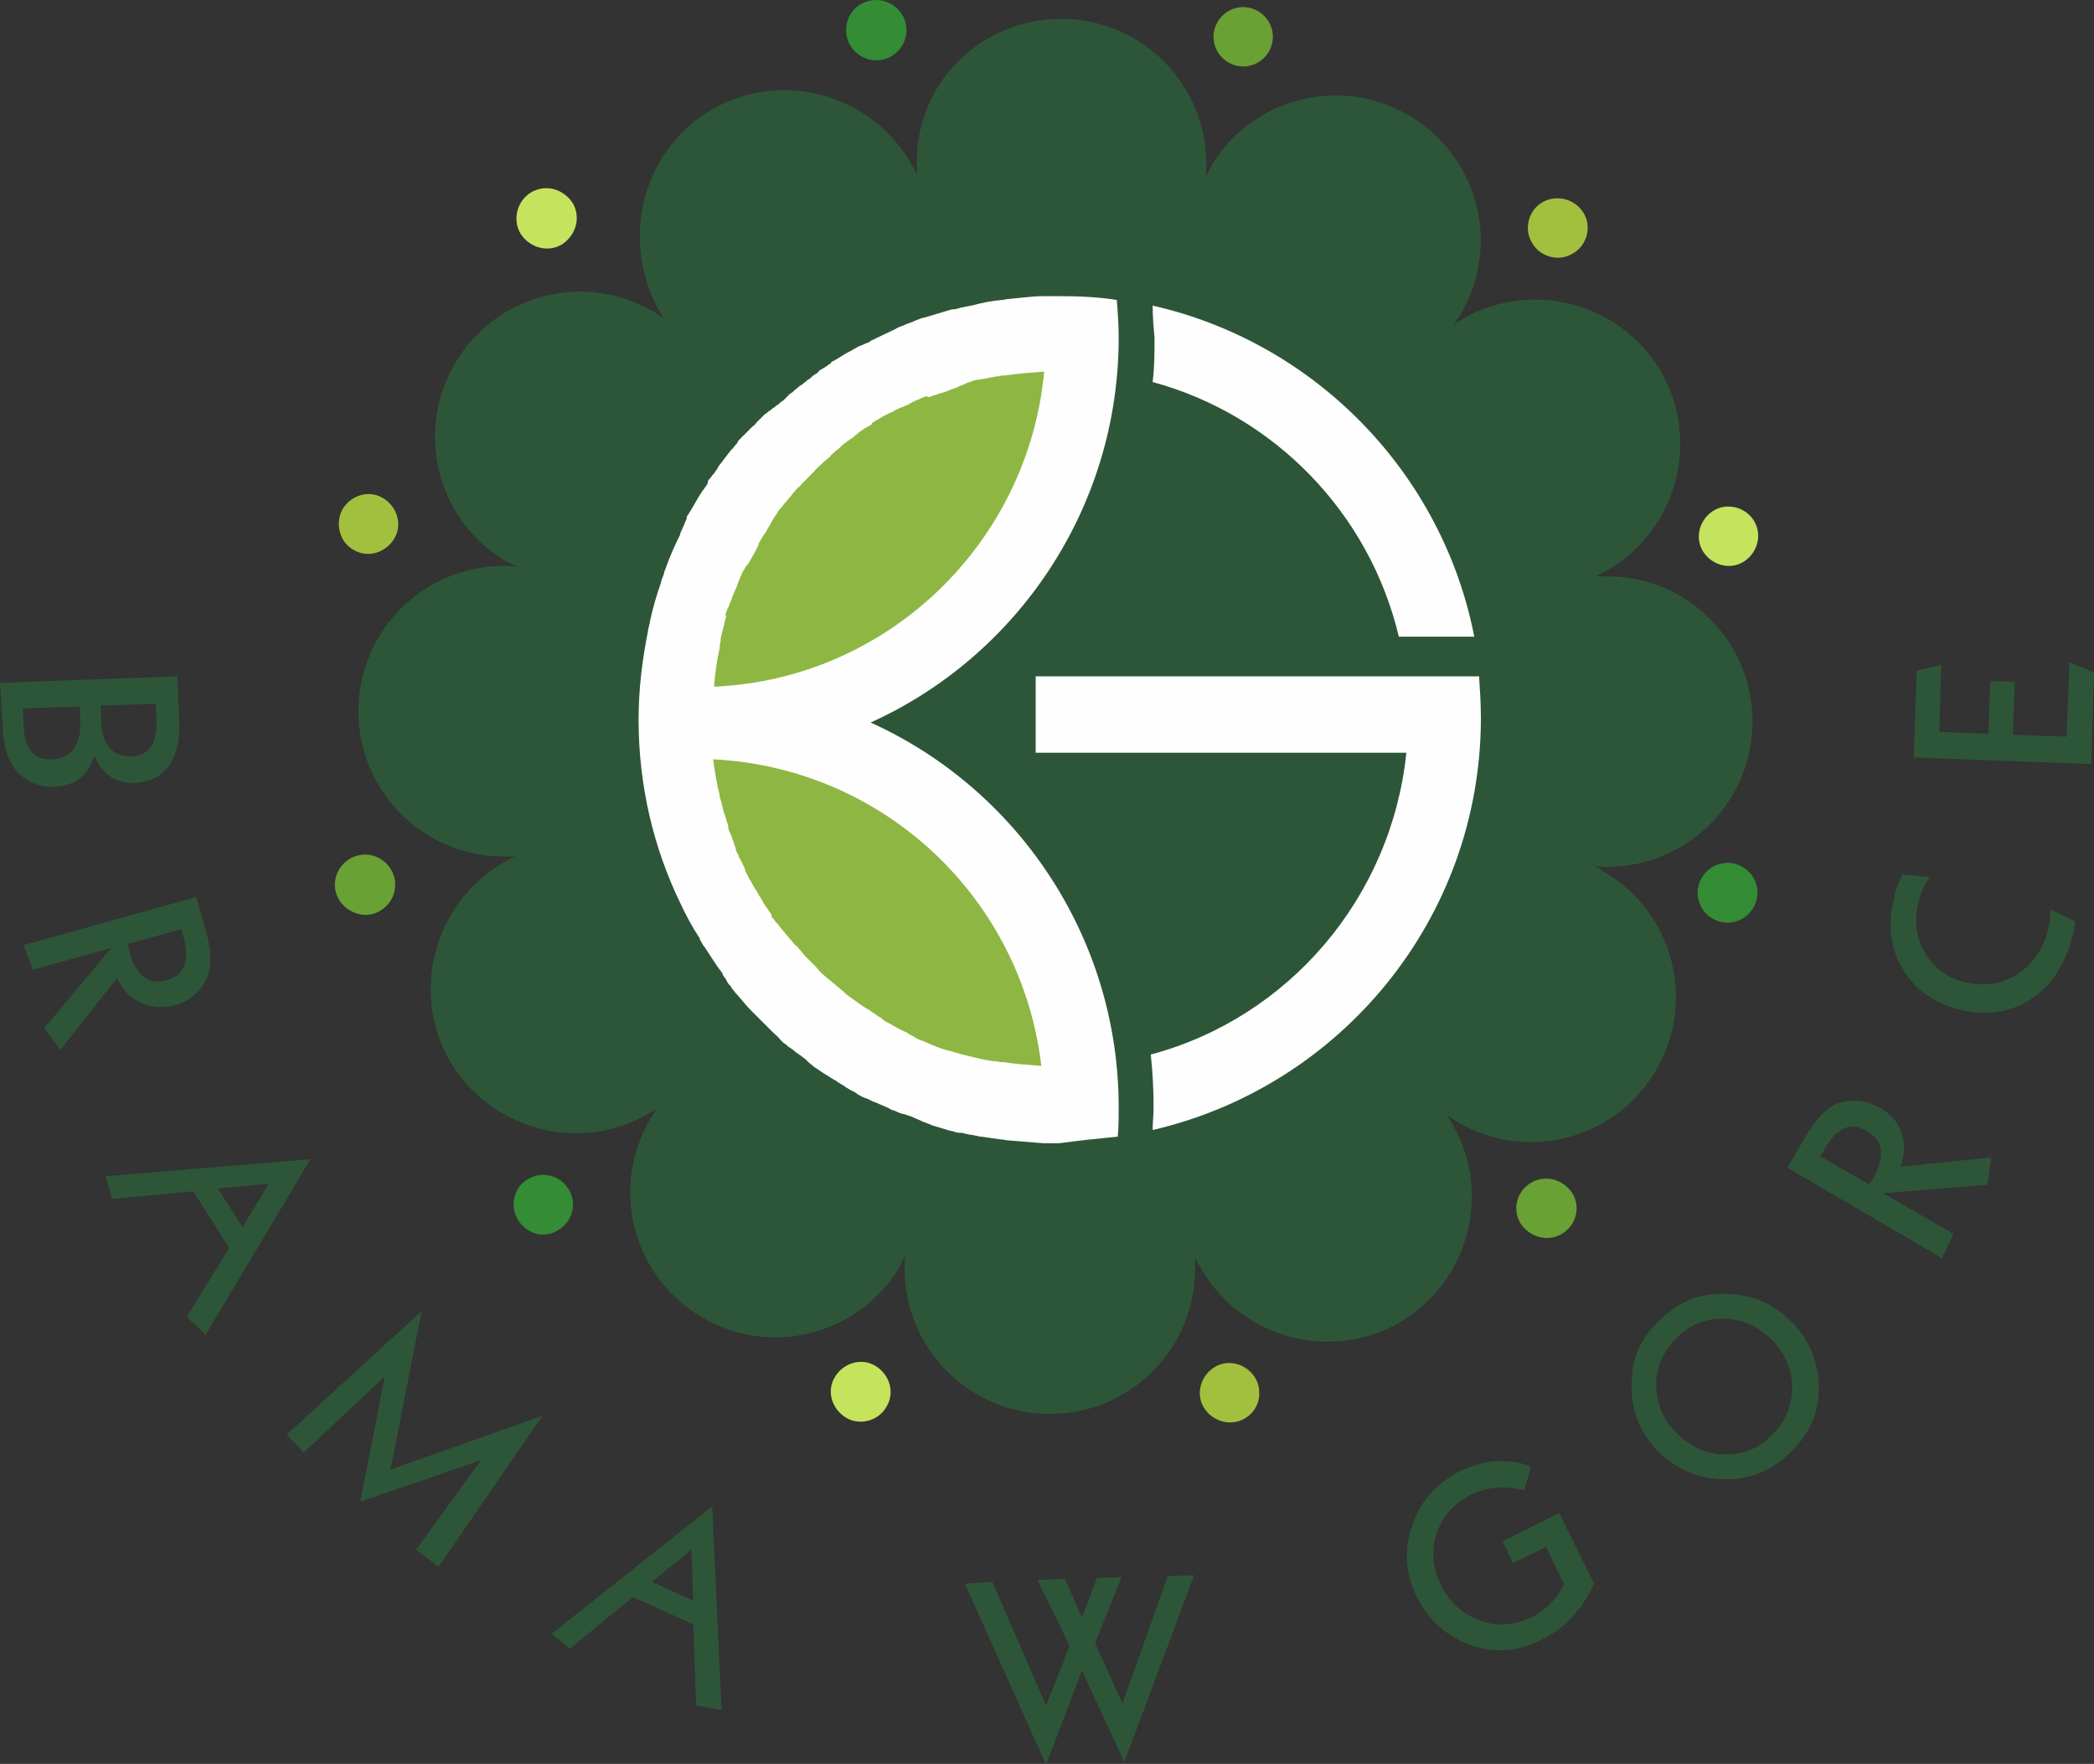<?xml version="1.0" encoding="utf-8"?>
<!-- Generator: Adobe Illustrator 27.1.1, SVG Export Plug-In . SVG Version: 6.00 Build 0)  -->
<svg version="1.1" id="Warstwa_1" xmlns="http://www.w3.org/2000/svg" xmlns:xlink="http://www.w3.org/1999/xlink" x="0px" y="0px"
	 viewBox="0 0 222 187" style="enable-background:new 0 0 222 187;" xml:space="preserve">
<rect x="0" y="0" width="222" height="187" fill="#333333" stroke="none"/>
<g>
	<path style="fill-rule:evenodd;clip-rule:evenodd;fill:#2D5638;" d="M75.5,11.6c7.3-4.2,16.7-1.7,21,5.6c0.2,0.4,0.5,0.8,0.7,1.3
		c0-0.4,0-0.8,0-1.2C97.1,8.8,104,2,112.5,2c8.5,0,15.4,6.9,15.4,15.4c0,0.5,0,1-0.1,1.4c0.2-0.4,0.4-0.7,0.5-1
		c4.2-7.3,13.6-9.9,21-5.6c7.3,4.2,9.9,13.6,5.6,21c-0.2,0.4-0.5,0.8-0.8,1.2c0.3-0.2,0.7-0.4,1-0.6c7.3-4.2,16.7-1.7,21,5.6
		c4.2,7.3,1.7,16.7-5.6,21c-0.4,0.2-0.8,0.5-1.3,0.7c0.4,0,0.8,0,1.2,0c8.5,0,15.4,6.9,15.4,15.4c0,8.5-6.9,15.4-15.4,15.4
		c-0.5,0-1,0-1.4-0.1c0.4,0.2,0.7,0.4,1,0.6c7.3,4.2,9.9,13.6,5.6,21c-4.2,7.3-13.6,9.9-21,5.6c-0.4-0.2-0.8-0.5-1.2-0.8
		c0.2,0.3,0.4,0.7,0.6,1c4.2,7.3,1.7,16.7-5.6,21c-7.3,4.2-16.7,1.7-21-5.6c-0.2-0.4-0.5-0.8-0.7-1.3c0,0.4,0,0.8,0,1.2
		c0,8.5-6.9,15.4-15.4,15.4c-8.5,0-15.4-6.9-15.4-15.4c0-0.5,0-1,0.1-1.4c-0.2,0.4-0.4,0.7-0.5,1c-4.2,7.3-13.6,9.9-21,5.6
		c-7.3-4.2-9.9-13.6-5.6-21c0.2-0.4,0.5-0.8,0.8-1.2c-0.3,0.2-0.7,0.4-1,0.6c-7.3,4.2-16.7,1.7-21-5.6c-4.2-7.3-1.7-16.7,5.6-21
		c0.4-0.2,0.8-0.5,1.3-0.7c-0.4,0-0.8,0-1.2,0c-8.5,0-15.4-6.9-15.4-15.4s6.9-15.4,15.4-15.4c0.5,0,1,0,1.4,0.1
		c-0.3-0.2-0.7-0.4-1-0.5c-7.3-4.2-9.9-13.6-5.6-21c4.2-7.3,13.6-9.9,21-5.6c0.4,0.2,0.8,0.5,1.2,0.8c-0.2-0.3-0.4-0.7-0.6-1
		C65.7,25.2,68.2,15.8,75.5,11.6L75.5,11.6z"/>
	<path style="fill-rule:evenodd;clip-rule:evenodd;fill:#8DB742;" d="M102.9,39.8c0.2-0.1,0.4-0.1,0.6-0.2l0.1,0
		c0.5-0.1,1.1-0.2,1.6-0.3l0.1,0c0.2,0,0.4-0.1,0.7-0.1l0.2,0c1.4-0.2,2.8-0.4,4.2-0.4l0.7,0l-0.1,0.6
		c-1.7,18.6-16.9,33.1-35.6,33.9l-0.7,0l0.1-0.6c0.1-1.4,0.3-2.8,0.6-4.1l0-0.2c0-0.2,0.1-0.4,0.1-0.6l0-0.2
		c0.1-0.5,0.3-1.1,0.4-1.6l0-0.1c0.1-0.2,0.1-0.5,0.2-0.7l0.1-0.2c0.1-0.2,0.1-0.4,0.2-0.6l0.1-0.2c0.1-0.2,0.1-0.4,0.2-0.6l0.1-0.2
		c0.1-0.2,0.1-0.4,0.2-0.6c0-0.1,0-0.1,0.1-0.2c0.1-0.2,0.2-0.5,0.3-0.7l0,0c0.1-0.3,0.2-0.5,0.3-0.8l0,0c0.1-0.2,0.2-0.5,0.3-0.7
		l0.1-0.2c0.1-0.2,0.2-0.4,0.3-0.5l0.1-0.2c0.1-0.2,0.2-0.3,0.3-0.5l0.1-0.2c0.1-0.2,0.2-0.3,0.3-0.5l0.1-0.2
		c0.1-0.2,0.2-0.4,0.3-0.6l0-0.1c0.3-0.5,0.5-0.9,0.8-1.4l0.1-0.2c0.1-0.2,0.2-0.3,0.3-0.5l0.1-0.2c0.1-0.2,0.2-0.3,0.3-0.5l0.1-0.2
		c0.1-0.2,0.2-0.3,0.3-0.5l0.1-0.2c0.1-0.2,0.3-0.4,0.4-0.5l0.1-0.1c0.3-0.4,0.7-0.8,1-1.2l0.1-0.1c0.1-0.2,0.3-0.3,0.4-0.5l0.2-0.2
		c0.1-0.1,0.2-0.3,0.4-0.4l0.2-0.2c0.1-0.1,0.3-0.3,0.4-0.4l0.2-0.2c0.1-0.1,0.3-0.3,0.4-0.4l0.1-0.1c0.4-0.4,0.8-0.7,1.1-1.1
		l0.1-0.1c0.2-0.1,0.3-0.3,0.5-0.4l0.1-0.1c0.1-0.1,0.3-0.3,0.4-0.4l0.2-0.2c0.1-0.1,0.3-0.2,0.4-0.3l0.2-0.2
		c0.2-0.1,0.3-0.2,0.5-0.4l0.1-0.1c0.2-0.1,0.4-0.3,0.6-0.4l0,0c0.2-0.2,0.4-0.3,0.7-0.5l0.1-0.1c0.2-0.1,0.4-0.3,0.6-0.4l0.2-0.1
		c0.2-0.1,0.3-0.2,0.5-0.3l0.2-0.1c0.2-0.1,0.3-0.2,0.5-0.3L93,44c0.2-0.1,0.3-0.2,0.5-0.3l0.2-0.1c0.2-0.1,0.4-0.2,0.6-0.3l0.1,0
		c0.2-0.1,0.5-0.3,0.7-0.4l0,0c0.2-0.1,0.4-0.2,0.7-0.3l0.2-0.1c0.2-0.1,0.4-0.2,0.5-0.3l0.2-0.1c0.2-0.1,0.3-0.2,0.5-0.2l0.2-0.1
		c0.2-0.1,0.3-0.1,0.5-0.2l0.2-0.1c0.2-0.1,0.4-0.2,0.6-0.2l0.1,0c0.5-0.2,1-0.4,1.5-0.5l0.2-0.1c0.2-0.1,0.4-0.1,0.6-0.2l0.2-0.1
		c0.2-0.1,0.4-0.1,0.6-0.2l0.2-0.1c0.2-0.1,0.4-0.1,0.6-0.2C102.8,39.8,102.9,39.8,102.9,39.8L102.9,39.8z M75.6,80
		c18.2,0.9,33.2,14.9,35.4,33l0.1,0.7l-0.7,0c-1.4-0.1-2.8-0.2-4.1-0.4l-0.2,0c-0.2,0-0.5-0.1-0.7-0.1l-0.1,0
		c-0.8-0.1-1.6-0.3-2.4-0.5l-0.1,0c-0.2-0.1-0.5-0.1-0.7-0.2l-0.1,0c-0.2-0.1-0.4-0.1-0.6-0.2l-0.1,0c-0.2-0.1-0.4-0.1-0.6-0.2
		l-0.1,0c-0.8-0.2-1.5-0.5-2.3-0.8l0,0c-0.2-0.1-0.5-0.2-0.7-0.3l-0.1,0c-0.2-0.1-0.4-0.2-0.6-0.3l-0.1-0.1
		c-0.2-0.1-0.4-0.2-0.6-0.3l-0.1-0.1c-0.7-0.3-1.4-0.7-2.1-1.1l0,0c-0.2-0.1-0.4-0.2-0.6-0.4l-0.1-0.1c-0.2-0.1-0.4-0.2-0.5-0.3
		l-0.1-0.1c-0.2-0.1-0.4-0.2-0.6-0.4l-0.1-0.1c-0.7-0.4-1.3-0.9-1.9-1.4l-0.1-0.1c-0.2-0.1-0.4-0.3-0.5-0.4l-0.1-0.1
		c-0.2-0.1-0.3-0.3-0.5-0.4l-0.1-0.1c-0.2-0.1-0.3-0.3-0.5-0.4l-0.1-0.1c-0.2-0.2-0.4-0.3-0.6-0.5l0,0c-0.4-0.4-0.8-0.7-1.2-1.1
		l-0.1-0.1c-0.2-0.2-0.3-0.3-0.5-0.5l-0.1-0.1c-0.1-0.1-0.3-0.3-0.4-0.5l-0.1-0.1c-0.1-0.2-0.3-0.3-0.4-0.5l-0.1-0.1
		c-0.2-0.2-0.3-0.4-0.5-0.5l0,0c-0.3-0.4-0.7-0.8-1-1.2l-0.1-0.1c-0.1-0.2-0.3-0.4-0.4-0.5l-0.1-0.1c-0.1-0.2-0.2-0.3-0.4-0.5
		L81.8,98c-0.1-0.2-0.2-0.3-0.4-0.5l-0.1-0.1c-0.1-0.2-0.3-0.4-0.4-0.6l0,0c-0.3-0.4-0.6-0.9-0.8-1.3L80,95.3
		c-0.1-0.2-0.2-0.4-0.3-0.6l-0.1-0.1c-0.1-0.2-0.2-0.4-0.3-0.5l-0.1-0.2c-0.1-0.2-0.2-0.4-0.3-0.5l-0.1-0.2
		c-0.1-0.2-0.2-0.4-0.3-0.6l0-0.1c-0.2-0.5-0.5-1-0.7-1.5l0-0.1c-0.1-0.2-0.2-0.4-0.3-0.6l-0.1-0.2c-0.1-0.2-0.2-0.4-0.2-0.6
		l-0.1-0.2c-0.1-0.2-0.1-0.4-0.2-0.6l-0.1-0.2c-0.1-0.2-0.2-0.5-0.2-0.7l0-0.1c-0.2-0.5-0.3-1-0.5-1.6l0-0.1
		c-0.1-0.2-0.1-0.5-0.2-0.7l0-0.1c-0.1-0.2-0.1-0.4-0.2-0.6l0-0.2c-0.3-1.3-0.5-2.7-0.7-4.1L75,79.9L75.6,80L75.6,80z"/>
	<path style="fill-rule:evenodd;clip-rule:evenodd;fill:#348C34;" d="M92.9,0c1.7,0,3.2,1.4,3.2,3.2c0,1.7-1.4,3.2-3.2,3.2
		c-1.7,0-3.2-1.4-3.2-3.2C89.7,1.4,91.1,0,92.9,0L92.9,0z"/>
	<path style="fill-rule:evenodd;clip-rule:evenodd;fill:#69A135;" d="M133.4,1.2c1.5,0.9,2,2.8,1.1,4.3c-0.9,1.5-2.8,2-4.3,1.1
		c-1.5-0.9-2-2.8-1.1-4.3C130,0.8,131.9,0.3,133.4,1.2L133.4,1.2z"/>
	<path style="fill-rule:evenodd;clip-rule:evenodd;fill:#A2C03E;" d="M167.9,22.6c0.9,1.5,0.3,3.5-1.2,4.3c-1.5,0.9-3.5,0.3-4.3-1.2
		c-0.9-1.5-0.3-3.5,1.2-4.3C165.1,20.6,167,21.1,167.9,22.6L167.9,22.6z"/>
	<path style="fill-rule:evenodd;clip-rule:evenodd;fill:#C6E35D;" d="M186.4,56.8c0,1.7-1.4,3.2-3.1,3.2c-1.7,0-3.2-1.4-3.2-3.1
		c0-1.7,1.4-3.2,3.1-3.2C185,53.7,186.4,55.1,186.4,56.8L186.4,56.8z"/>
	<path style="fill-rule:evenodd;clip-rule:evenodd;fill:#348C34;" d="M185.9,96.2c-0.8,1.5-2.8,2.1-4.3,1.2
		c-1.5-0.8-2.1-2.8-1.2-4.3c0.8-1.5,2.8-2.1,4.3-1.2C186.2,92.7,186.8,94.6,185.9,96.2L185.9,96.2z"/>
	<path style="fill-rule:evenodd;clip-rule:evenodd;fill:#69A135;" d="M165.6,130.8c-1.5,0.9-3.4,0.4-4.4-1.1
		c-0.9-1.5-0.4-3.4,1.1-4.3c1.5-0.9,3.4-0.4,4.4,1.1C167.6,128,167.1,129.9,165.6,130.8L165.6,130.8z"/>
	<path style="fill-rule:evenodd;clip-rule:evenodd;fill:#A2C03E;" d="M130.4,150.8c-1.7,0-3.2-1.4-3.2-3.1c0-1.7,1.4-3.2,3.1-3.2
		c1.7,0,3.2,1.4,3.2,3.1C133.6,149.3,132.2,150.8,130.4,150.8L130.4,150.8z"/>
	<path style="fill-rule:evenodd;clip-rule:evenodd;fill:#C6E35D;" d="M89.7,150.3c-1.5-0.9-2.1-2.8-1.2-4.3c0.9-1.5,2.8-2.1,4.3-1.2
		c1.5,0.9,2.1,2.8,1.2,4.3C93.2,150.6,91.2,151.2,89.7,150.3L89.7,150.3z"/>
	<path style="fill-rule:evenodd;clip-rule:evenodd;fill:#348C34;" d="M54.9,129.3c-0.9-1.5-0.4-3.5,1.1-4.3c1.5-0.9,3.4-0.4,4.3,1.1
		c0.9,1.5,0.4,3.4-1.1,4.3C57.7,131.4,55.8,130.8,54.9,129.3L54.9,129.3z"/>
	<path style="fill-rule:evenodd;clip-rule:evenodd;fill:#69A135;" d="M35.5,93.8c0-1.7,1.4-3.2,3.2-3.2c1.7,0,3.2,1.4,3.2,3.2
		c0,1.7-1.4,3.2-3.2,3.2C36.9,96.9,35.5,95.5,35.5,93.8L35.5,93.8z"/>
	<path style="fill-rule:evenodd;clip-rule:evenodd;fill:#A2C03E;" d="M36.3,54c0.9-1.5,2.8-2.1,4.3-1.2c1.5,0.9,2.1,2.8,1.2,4.3
		c-0.9,1.5-2.8,2.1-4.3,1.2C36,57.5,35.5,55.5,36.3,54L36.3,54z"/>
	<path style="fill-rule:evenodd;clip-rule:evenodd;fill:#C6E35D;" d="M56.3,20.4c1.5-0.9,3.4-0.4,4.4,1.1c0.9,1.5,0.4,3.4-1.1,4.4
		c-1.5,0.9-3.4,0.4-4.4-1.1C54.3,23.3,54.8,21.3,56.3,20.4L56.3,20.4z"/>
	<path style="fill:#2D5638;" d="M18.8,71.7l0.2,4.7c0.1,2.1-0.3,3.7-1.1,4.8c-0.8,1.1-2,1.7-3.5,1.8c-2.1,0.1-3.6-0.9-4.4-2.9
		c-0.6,2.1-2,3.2-4.2,3.3c-1.6,0.1-2.9-0.5-3.9-1.5c-1-1.1-1.5-2.6-1.6-4.6L0,72.4L18.8,71.7L18.8,71.7z M16.5,74.6l-5.8,0.2l0,1.4
		c0.1,2.7,1.1,4,3.2,4c1.9-0.1,2.7-1.3,2.7-3.7L16.5,74.6L16.5,74.6z M8.5,74.9l-6.1,0.2L2.5,77c0.1,2.4,1.1,3.6,3,3.5
		c1,0,1.8-0.4,2.3-1.1c0.5-0.7,0.8-1.7,0.7-2.9L8.5,74.9L8.5,74.9z M20.8,95.1l1,3.5c0.5,1.8,0.6,3.2,0.4,4.2
		c-0.2,0.9-0.6,1.7-1.3,2.4c-0.7,0.7-1.5,1.2-2.6,1.4c-1.2,0.3-2.3,0.2-3.4-0.3c-1.1-0.5-1.9-1.4-2.5-2.6l-6,7.6L4.7,109l7.1-8.5
		l-8.3,2.3l-1-2.6L20.8,95.1L20.8,95.1z M19.2,98.5l-5.7,1.6l0.3,1c0.3,1.2,0.8,2,1.5,2.5c0.7,0.5,1.5,0.6,2.4,0.3
		c1.9-0.5,2.4-2,1.8-4.4L19.2,98.5L19.2,98.5z M32.9,122.9l-11.1,18.6l-2-1.9l4.5-7.3l-3.8-6l-8.6,0.8l-0.7-2.4L32.9,122.9
		L32.9,122.9z M28.5,125.5l-5.4,0.5l2.6,4.1L28.5,125.5L28.5,125.5z M44.7,139l-3.3,16.8l16.1-5.7l-11,16l-2.4-1.8l6.9-9.5
		l-12.8,4.4l2.6-13.3l-8.6,8.1l-1.8-1.9L44.7,139L44.7,139z M75.5,159.7l1,21.6l-2.7-0.5l-0.3-8.6l-6.4-2.9l-6.7,5.5l-1.9-1.6
		L75.5,159.7L75.5,159.7z M73.3,164.3l-4.2,3.4l4.4,2L73.3,164.3L73.3,164.3z M105.2,167.7l5.7,13.1l2.5-6.3l-3.4-7l2.9-0.1l1.8,4.1
		l1.6-4.2l2.6-0.1l-2.8,7l2.9,6.4l4.8-13.5l2.8-0.1l-7.4,19.8l-4.5-9.7l-3.8,10l-8.6-19.2L105.2,167.7L105.2,167.7z M162.3,155.5
		l-0.7,2.5c-2.1-0.5-4-0.4-5.7,0.5c-1.8,0.9-3,2.3-3.6,4.1c-0.6,1.8-0.4,3.7,0.5,5.5c0.9,1.8,2.2,3,4.1,3.7c1.8,0.7,3.6,0.5,5.4-0.3
		c1.6-0.8,2.8-2,3.5-3.6l-1.9-3.9l-3.5,1.7l-1.1-2.3l6-3l3.7,7.5c-1.3,2.8-3.1,4.7-5.5,5.9c-2.5,1.3-5.1,1.5-7.6,0.6
		c-2.5-0.9-4.4-2.6-5.7-5.1c-1.1-2.3-1.4-4.7-0.6-7.2c0.8-2.7,2.5-4.7,5.1-6.1c1.3-0.6,2.6-1,3.9-1.1
		C160,154.9,161.2,155,162.3,155.5L162.3,155.5z M175.7,140.2c1.8-1.8,3.8-2.9,6.2-3c3.1-0.2,5.7,0.7,7.8,2.7c1.9,1.8,2.9,4,3.1,6.5
		c0.2,2.8-0.7,5.3-2.8,7.4c-1.8,1.8-3.8,2.8-6.1,3c-3.1,0.2-5.7-0.7-7.9-2.7c-2.1-2.1-3.2-4.6-3-7.7
		C173,144.1,173.9,142,175.7,140.2L175.7,140.2z M177.6,142c-1.4,1.5-2.1,3.1-2,5.1c0.1,1.9,0.8,3.6,2.3,5c1.5,1.4,3.2,2.1,5.1,2.1
		c1.9,0,3.6-0.7,5-2.2c1.4-1.4,2-3.1,2-5.1c-0.1-1.9-0.8-3.6-2.3-5c-1.5-1.4-3.1-2.1-5.1-2.1C180.7,139.8,179,140.5,177.6,142
		L177.6,142z M189.5,123.8l1.8-3.1c0.9-1.6,1.9-2.7,2.7-3.3c0.8-0.5,1.6-0.7,2.6-0.7c1,0,1.9,0.3,2.8,0.8c1.1,0.6,1.8,1.5,2.2,2.6
		c0.4,1.1,0.3,2.3-0.1,3.6l9.6-1l-0.4,2.9l-11.1,0.9l7.5,4.3l-1.2,2.6L189.5,123.8L189.5,123.8z M193,122.6l5.2,3l0.5-0.9
		c0.6-1.1,0.8-2,0.7-2.8c-0.1-0.8-0.6-1.5-1.5-2c-1.7-1-3.1-0.4-4.4,1.8L193,122.6L193,122.6z M201.7,92.7l2.9,0.3
		c-0.6,0.8-1,1.7-1.2,2.6c-0.5,1.9-0.3,3.7,0.6,5.3c0.9,1.6,2.3,2.7,4.2,3.2c2,0.5,3.8,0.3,5.5-0.7c1.7-1,2.8-2.6,3.4-4.7
		c0.2-0.7,0.3-1.4,0.3-2.3l2.6,1.3c-0.1,0.8-0.2,1.3-0.3,1.6c-0.8,3.1-2.3,5.3-4.5,6.7c-2.2,1.4-4.7,1.7-7.6,1
		c-2.6-0.7-4.6-2.1-5.9-4.3c-1.3-2.2-1.6-4.7-0.9-7.4C200.9,94.5,201.2,93.7,201.7,92.7L201.7,92.7z M202.9,80.3l0.3-9.2l2.6-0.6
		l-0.2,7.1l5.2,0.2l0.2-5.6l2.6,0.1l-0.2,5.6l5.7,0.2l0.3-7.9l2.6,1.1l-0.3,9.7L202.9,80.3L202.9,80.3z"/>
	<path style="fill-rule:evenodd;clip-rule:evenodd;fill:#FEFEFE;" d="M118.5,120.5c0.1-1,0.1-2,0.1-3.1c0-18.1-10.8-33.8-26.3-40.8
		c15.5-7,26.3-22.7,26.3-40.8c0-1.4-0.1-2.7-0.2-4c-1.9-0.3-3.9-0.4-5.9-0.4l0,0h0h0h0h0h0h0l0,0h0h0c-0.3,0-0.7,0-1,0
		c-0.2,0-0.3,0-0.5,0l-0.4,0v0c-1.2,0-2.5,0.2-3.7,0.3l0,0c-0.2,0-0.5,0.1-0.7,0.1l0,0c-1.1,0.1-2.1,0.3-3.2,0.6l-0.1,0
		c-0.3,0.1-0.6,0.1-0.9,0.2l-0.1,0c-0.3,0.1-0.6,0.2-0.9,0.2l-0.1,0c-1,0.3-2,0.6-3,0.9l-0.1,0c-0.3,0.1-0.5,0.2-0.8,0.3l-0.2,0.1
		c-0.3,0.1-0.5,0.2-0.8,0.3l-0.2,0.1c-0.3,0.1-0.6,0.2-0.9,0.4l0,0c-0.6,0.3-1.3,0.6-1.9,0.9c-0.1,0-0.1,0.1-0.2,0.1
		c-0.2,0.1-0.5,0.2-0.7,0.4l-0.3,0.1c-0.2,0.1-0.4,0.2-0.7,0.3l-0.2,0.1c-0.2,0.1-0.5,0.3-0.7,0.4l-0.2,0.1c-0.6,0.3-1.1,0.7-1.7,1
		c-0.1,0-0.2,0.1-0.2,0.2c-0.2,0.1-0.4,0.3-0.6,0.4c-0.1,0.1-0.2,0.1-0.3,0.2c-0.2,0.1-0.4,0.2-0.5,0.4c-0.1,0.1-0.2,0.1-0.3,0.2
		c-0.2,0.1-0.4,0.3-0.5,0.4c-0.1,0.1-0.2,0.1-0.3,0.2c-0.2,0.2-0.4,0.3-0.6,0.5c-0.1,0-0.1,0.1-0.2,0.1c-0.2,0.2-0.5,0.4-0.7,0.6
		c-0.1,0.1-0.2,0.2-0.3,0.2c-0.1,0.1-0.3,0.3-0.4,0.4c-0.1,0.1-0.2,0.2-0.3,0.3c-0.1,0.1-0.3,0.2-0.4,0.3c-0.1,0.1-0.2,0.2-0.4,0.3
		c-0.1,0.1-0.2,0.2-0.4,0.3c-0.1,0.1-0.2,0.2-0.4,0.3c-0.1,0.1-0.2,0.2-0.4,0.3c-0.1,0.1-0.2,0.2-0.3,0.3c-0.2,0.2-0.4,0.4-0.6,0.6
		l0,0c-0.1,0.1-0.2,0.3-0.4,0.4c-0.1,0.1-0.2,0.2-0.3,0.3c-0.1,0.1-0.3,0.3-0.4,0.4c-0.1,0.1-0.2,0.2-0.3,0.3
		c-0.1,0.1-0.3,0.3-0.4,0.4c-0.1,0.1-0.2,0.2-0.2,0.3c-0.1,0.2-0.3,0.3-0.4,0.5c-0.1,0.1-0.1,0.2-0.2,0.2c-0.5,0.6-0.9,1.2-1.4,1.8
		l-0.1,0.2c-0.1,0.2-0.3,0.4-0.4,0.6c-0.1,0.1-0.1,0.1-0.2,0.2c-0.1,0.2-0.3,0.4-0.4,0.5L75,51.3c-0.1,0.2-0.3,0.4-0.4,0.6L74.5,52
		c-0.6,0.9-1.1,1.9-1.7,2.8L72.8,55c-0.1,0.2-0.2,0.4-0.3,0.7l-0.1,0.2c-0.1,0.2-0.2,0.5-0.3,0.7l0,0.1c-0.5,1-1,2.1-1.4,3.2l0,0
		c-0.1,0.3-0.2,0.5-0.3,0.8l0,0.1c-0.1,0.3-0.2,0.5-0.3,0.8l0,0.1c-0.5,1.4-0.9,2.8-1.2,4.2l0,0.1c-0.1,0.3-0.1,0.5-0.2,0.8l0,0.1
		c-0.6,3-1,6.1-1,9.4c0,7,1.6,13.6,4.4,19.4l0,0c0.6,1.3,1.3,2.6,2.1,3.8l0,0.1c0.1,0.2,0.3,0.5,0.4,0.7l0.1,0.1
		c0.6,0.9,1.2,1.9,1.9,2.8l0,0.1c0.1,0.2,0.3,0.4,0.4,0.6l0.1,0.2c0.1,0.2,0.3,0.4,0.4,0.5l0.1,0.2c0.2,0.2,0.3,0.4,0.5,0.6l0.1,0.1
		c0.5,0.6,1,1.2,1.5,1.7c0.1,0.1,0.1,0.1,0.2,0.2c0.1,0.1,0.3,0.3,0.4,0.4c0.1,0.1,0.2,0.2,0.3,0.3c0.1,0.1,0.3,0.3,0.4,0.4
		c0.1,0.1,0.2,0.2,0.3,0.3c0.1,0.1,0.3,0.3,0.4,0.4c0.1,0.1,0.2,0.2,0.3,0.3c0.2,0.2,0.5,0.4,0.7,0.7c0.1,0.1,0.2,0.2,0.3,0.3
		c0.1,0.1,0.3,0.2,0.4,0.3c0.1,0.1,0.2,0.2,0.4,0.3c0.1,0.1,0.3,0.2,0.4,0.3c0.1,0.1,0.2,0.2,0.4,0.3c0.1,0.1,0.3,0.2,0.4,0.3
		c0.1,0.1,0.3,0.2,0.4,0.3c0.1,0.1,0.2,0.2,0.3,0.3c0.2,0.2,0.4,0.3,0.6,0.5c0.1,0.1,0.2,0.1,0.3,0.2c0.2,0.1,0.4,0.3,0.6,0.4
		c0.1,0.1,0.2,0.1,0.3,0.2c0.2,0.1,0.3,0.2,0.5,0.3c0.1,0.1,0.2,0.1,0.3,0.2c0.2,0.1,0.4,0.2,0.5,0.3c0.1,0.1,0.2,0.1,0.3,0.2
		c0.2,0.1,0.4,0.2,0.6,0.4c0.1,0,0.2,0.1,0.2,0.1c0.3,0.2,0.6,0.3,0.9,0.5l0.1,0.1c0.2,0.1,0.5,0.3,0.8,0.4c0.1,0,0.2,0.1,0.3,0.1
		c0.2,0.1,0.4,0.2,0.6,0.3l0.3,0.1c0.2,0.1,0.4,0.2,0.7,0.3l0.2,0.1c0.3,0.1,0.6,0.3,0.8,0.4l0.1,0c0.3,0.1,0.6,0.3,1,0.4l0.1,0
		c0.3,0.1,0.6,0.2,0.9,0.3l0.2,0.1c0.2,0.1,0.5,0.2,0.7,0.3l0.2,0.1c0.3,0.1,0.5,0.2,0.8,0.3l0.2,0.1c0.7,0.2,1.3,0.4,2,0.6l0.1,0
		c0.3,0.1,0.6,0.2,0.9,0.2l0.2,0c0.3,0.1,0.5,0.1,0.8,0.2l0.2,0c0.3,0.1,0.6,0.1,0.9,0.2l0.1,0c0.7,0.1,1.4,0.2,2.1,0.3l0.1,0
		c0.2,0,0.4,0.1,0.7,0.1l0,0c1.2,0.1,2.4,0.2,3.7,0.3v0l0.3,0l0,0l0,0l0.4,0c0.3,0,0.7,0,1,0h0h0l0,0h0h0h0l0,0h0h0h0
		C114.5,120.9,116.5,120.7,118.5,120.5L118.5,120.5z M122.2,32.4c17.2,3.9,30.7,17.7,34.1,35.1h-8c-3.1-13.1-13.2-23.5-26.1-27
		c0.2-1.6,0.2-3.1,0.2-4.7C122.3,34.7,122.2,33.6,122.2,32.4L122.2,32.4z M156.8,71.6c0.1,1.5,0.2,3,0.2,4.5
		c0,21.3-14.9,39.1-34.8,43.7c0-0.8,0.1-1.6,0.1-2.4c0-1.9-0.1-3.8-0.3-5.6c14.6-3.9,25.5-16.6,27.1-32h-39.3v-8.1h39.2h5.4H156.8
		L156.8,71.6z M103.1,40.4c-0.1,0-0.1,0-0.2,0.1c-0.2,0-0.4,0.1-0.6,0.2l-0.2,0.1c-0.2,0.1-0.4,0.1-0.5,0.2l-0.2,0.1
		c-0.2,0.1-0.4,0.1-0.6,0.2l-0.2,0.1c-0.5,0.2-1,0.3-1.5,0.5l-0.1,0c-0.2,0.1-0.4,0.2-0.6,0.2L98.2,42c-0.2,0.1-0.3,0.1-0.5,0.2
		l-0.2,0.1c-0.2,0.1-0.3,0.1-0.5,0.2l-0.2,0.1c-0.2,0.1-0.4,0.2-0.5,0.3L96,43c-0.2,0.1-0.4,0.2-0.7,0.3l0,0
		c-0.2,0.1-0.5,0.2-0.7,0.4l-0.1,0c-0.2,0.1-0.4,0.2-0.6,0.3l-0.2,0.1c-0.2,0.1-0.3,0.2-0.5,0.3l-0.2,0.1c-0.2,0.1-0.3,0.2-0.5,0.3
		L92.4,45c-0.2,0.1-0.3,0.2-0.5,0.3l-0.2,0.1c-0.2,0.1-0.4,0.3-0.6,0.4l-0.1,0.1c-0.2,0.2-0.4,0.3-0.6,0.5l0,0
		c-0.2,0.1-0.4,0.3-0.6,0.4l-0.1,0.1c-0.2,0.1-0.3,0.2-0.5,0.4l-0.2,0.2c-0.1,0.1-0.3,0.2-0.4,0.3l-0.2,0.2
		c-0.1,0.1-0.3,0.2-0.4,0.4l-0.1,0.1c-0.2,0.1-0.3,0.3-0.5,0.4l-0.1,0.1c-0.4,0.4-0.8,0.7-1.1,1.1l-0.1,0.1
		c-0.1,0.1-0.3,0.3-0.4,0.4l-0.2,0.2c-0.1,0.1-0.3,0.3-0.4,0.4L85,51.3c-0.1,0.1-0.2,0.3-0.4,0.4l-0.2,0.2c-0.1,0.2-0.3,0.3-0.4,0.5
		L84,52.4c-0.3,0.4-0.7,0.8-1,1.2l-0.1,0.1c-0.1,0.2-0.3,0.3-0.4,0.5l-0.1,0.2c-0.1,0.1-0.2,0.3-0.3,0.4l-0.1,0.2
		c-0.1,0.2-0.2,0.3-0.3,0.5l-0.1,0.2c-0.1,0.2-0.2,0.3-0.3,0.5l-0.1,0.2c-0.3,0.4-0.6,0.9-0.8,1.3l0,0.1c-0.1,0.2-0.2,0.4-0.3,0.6
		l-0.1,0.2c-0.1,0.2-0.2,0.3-0.3,0.5l-0.1,0.2c-0.1,0.2-0.2,0.3-0.3,0.5L79.1,60c-0.1,0.2-0.2,0.4-0.3,0.5l-0.1,0.2
		c-0.1,0.2-0.2,0.5-0.3,0.7l0,0c-0.1,0.2-0.2,0.5-0.3,0.8l0,0c-0.1,0.2-0.2,0.5-0.3,0.7c0,0.1,0,0.1-0.1,0.2
		c-0.1,0.2-0.1,0.4-0.2,0.6l-0.1,0.2c-0.1,0.2-0.1,0.4-0.2,0.5l-0.1,0.2c-0.1,0.2-0.1,0.4-0.2,0.6L77,65.3c-0.1,0.2-0.1,0.5-0.2,0.7
		l0,0.1c-0.1,0.5-0.3,1-0.4,1.6l0,0.2c0,0.2-0.1,0.4-0.1,0.6l0,0.2c-0.3,1.3-0.5,2.7-0.6,4.1c18.4-0.8,33.3-15.2,35-33.4
		c-1.4,0.1-2.8,0.2-4.1,0.4l-0.2,0c-0.2,0-0.4,0.1-0.6,0.1l-0.1,0c-0.5,0.1-1.1,0.2-1.6,0.3l-0.1,0
		C103.5,40.3,103.3,40.3,103.1,40.4L103.1,40.4z M75.6,80.5c18.1,0.9,32.7,14.7,34.8,32.5c-1.4-0.1-2.7-0.2-4.1-0.4l-0.2,0
		c-0.2,0-0.4-0.1-0.7-0.1l-0.1,0c-0.8-0.1-1.6-0.3-2.4-0.5l-0.1,0c-0.2-0.1-0.5-0.1-0.7-0.2l-0.1,0c-0.2-0.1-0.4-0.1-0.6-0.2l-0.1,0
		c-0.2-0.1-0.4-0.1-0.6-0.2l-0.1,0c-0.8-0.2-1.5-0.5-2.2-0.8l0,0c-0.2-0.1-0.5-0.2-0.7-0.3l-0.1,0c-0.2-0.1-0.4-0.2-0.6-0.3
		l-0.1-0.1c-0.2-0.1-0.4-0.2-0.6-0.3l-0.1-0.1c-0.7-0.3-1.4-0.7-2.1-1.1l0,0c-0.2-0.1-0.4-0.2-0.6-0.4l-0.1-0.1
		c-0.2-0.1-0.4-0.2-0.5-0.3l-0.1-0.1c-0.2-0.1-0.4-0.2-0.6-0.4L92,107c-0.7-0.4-1.3-0.9-1.9-1.3l-0.1-0.1c-0.2-0.1-0.4-0.3-0.5-0.4
		l-0.1-0.1c-0.2-0.1-0.3-0.3-0.5-0.4l-0.1-0.1c-0.2-0.1-0.3-0.3-0.5-0.4l-0.1-0.1c-0.2-0.2-0.4-0.3-0.6-0.5l0,0
		c-0.4-0.3-0.8-0.7-1.1-1.1l-0.1-0.1c-0.2-0.2-0.3-0.3-0.5-0.5l-0.1-0.1c-0.1-0.1-0.3-0.3-0.4-0.4l-0.1-0.1
		c-0.1-0.2-0.3-0.3-0.4-0.5l-0.1-0.1c-0.2-0.2-0.3-0.4-0.5-0.5l0,0c-0.3-0.4-0.7-0.8-1-1.2l-0.1-0.1c-0.1-0.2-0.3-0.3-0.4-0.5
		l-0.1-0.1c-0.1-0.2-0.2-0.3-0.4-0.5l-0.1-0.1c-0.1-0.2-0.2-0.3-0.4-0.5L81.8,97c-0.1-0.2-0.3-0.4-0.4-0.6l0,0
		c-0.3-0.4-0.6-0.9-0.8-1.3L80.5,95c-0.1-0.2-0.2-0.4-0.3-0.6l-0.1-0.1c-0.1-0.2-0.2-0.3-0.3-0.5l-0.1-0.2c-0.1-0.2-0.2-0.3-0.3-0.5
		l-0.1-0.2c-0.1-0.2-0.2-0.4-0.3-0.6l0-0.1c-0.2-0.5-0.4-0.9-0.7-1.4l0-0.1c-0.1-0.2-0.2-0.4-0.3-0.6L78,89.9
		c-0.1-0.2-0.2-0.4-0.2-0.6l-0.1-0.2c-0.1-0.2-0.1-0.4-0.2-0.6l-0.1-0.2c-0.1-0.2-0.2-0.4-0.2-0.7l0-0.1c-0.2-0.5-0.3-1-0.5-1.5
		l0-0.1c-0.1-0.2-0.1-0.4-0.2-0.7l0-0.1c-0.1-0.2-0.1-0.4-0.2-0.6l0-0.2C76,83.2,75.8,81.9,75.6,80.5L75.6,80.5z"/>
</g>
</svg>
